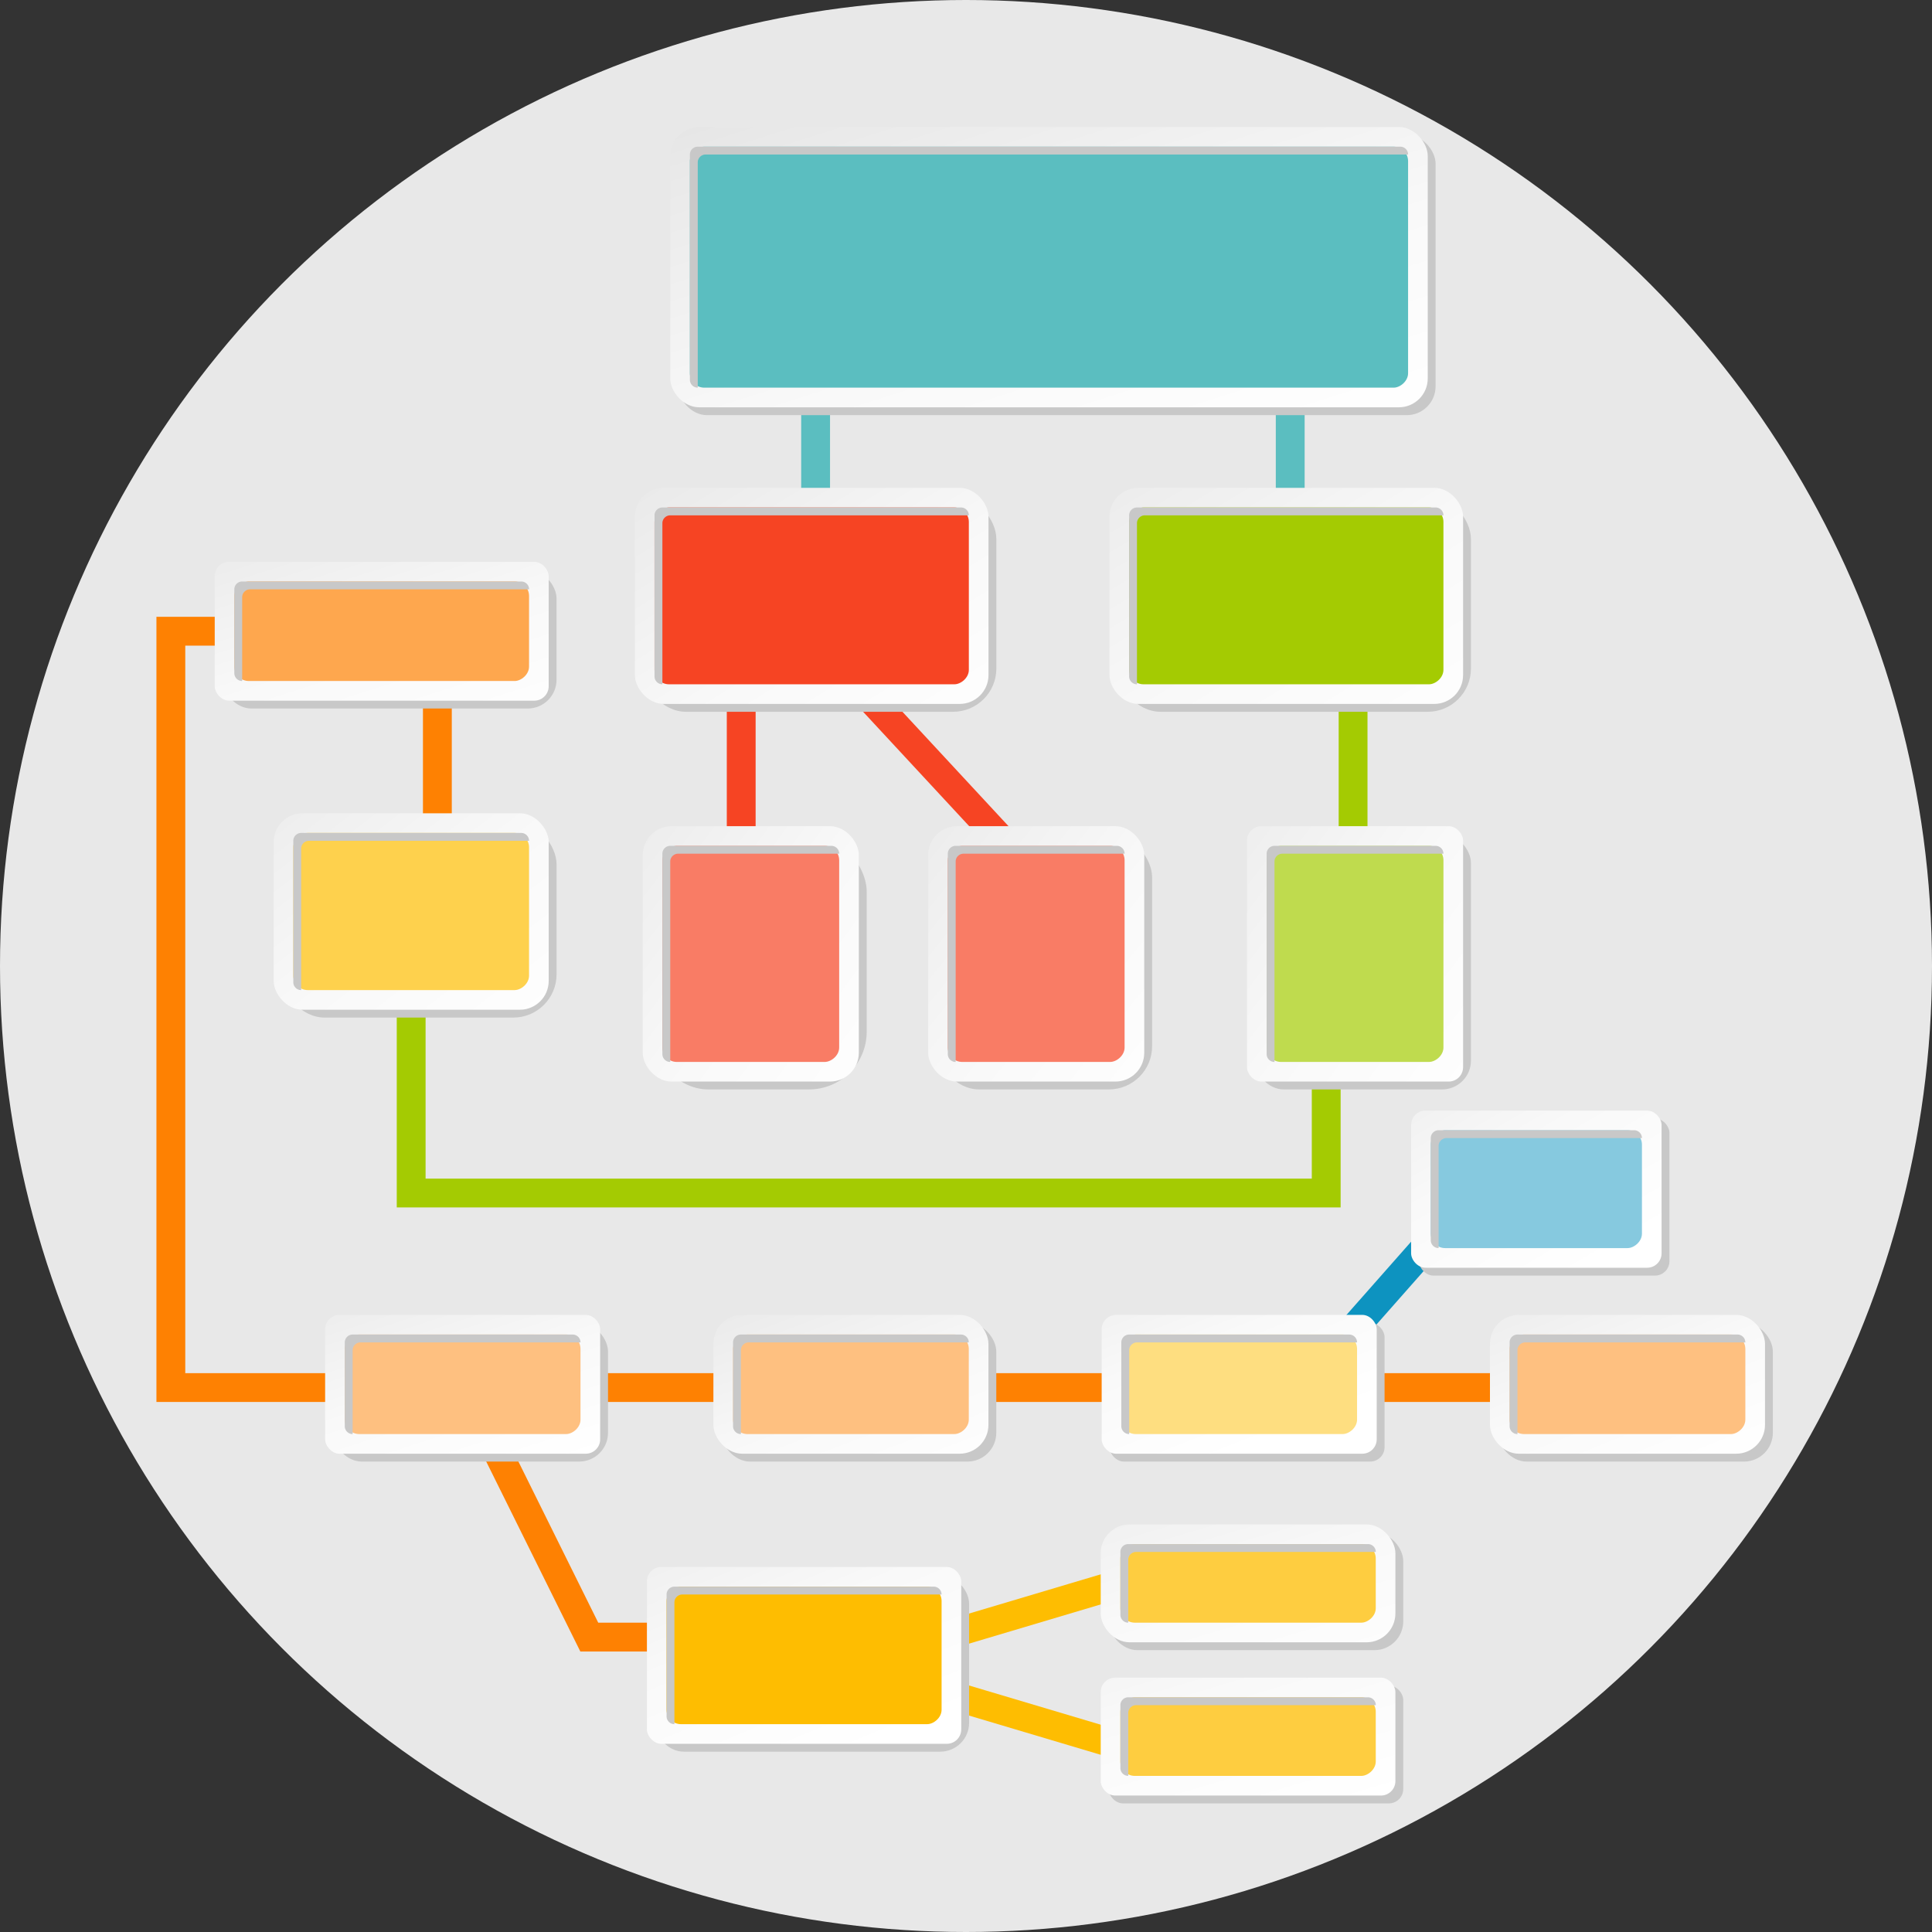 <svg xmlns="http://www.w3.org/2000/svg" xmlns:xlink="http://www.w3.org/1999/xlink" width="134" height="134" viewBox="0 0 134 134">
  <rect x="0" y="0" width="134" height="134" fill="#333333" stroke="none"/>
  <defs>
    <clipPath id="clip-path">
      <circle id="Elipse_6020" data-name="Elipse 6020" cx="67" cy="67" r="67" transform="translate(373 3290.636)" fill="#f3f9ff"/>
    </clipPath>
    <linearGradient id="linear-gradient" x1="-0.168" y1="-0.28" x2="0.981" y2="1.061" gradientUnits="objectBoundingBox">
      <stop offset="0" stop-color="#dcdcdc"/>
      <stop offset="0.252" stop-color="#e9e9e9"/>
      <stop offset="0.674" stop-color="#f9f9f9"/>
      <stop offset="1" stop-color="#fff"/>
    </linearGradient>
    <linearGradient id="linear-gradient-2" x1="-0.402" y1="-0.39" x2="1.109" y2="1.101" xlink:href="#linear-gradient"/>
    <linearGradient id="linear-gradient-3" x1="-0.551" y1="-0.57" x2="1.116" y2="1.127" xlink:href="#linear-gradient"/>
    <linearGradient id="linear-gradient-4" x1="-0.654" y1="-0.516" x2="1.152" y2="1.074" xlink:href="#linear-gradient"/>
    <linearGradient id="linear-gradient-5" x1="-0.417" y1="-0.715" x2="1.05" y2="1.229" xlink:href="#linear-gradient"/>
    <linearGradient id="linear-gradient-6" x1="-0.593" y1="-0.54" x2="1.164" y2="1.132" xlink:href="#linear-gradient"/>
    <linearGradient id="linear-gradient-7" x1="-0.773" y1="-0.625" x2="1.142" y2="1.067" xlink:href="#linear-gradient"/>
    <linearGradient id="linear-gradient-8" x1="-0.295" y1="-0.739" x2="0.867" y2="1.072" xlink:href="#linear-gradient"/>
    <linearGradient id="linear-gradient-9" x1="-0.294" y1="-0.56" x2="1.02" y2="1.194" xlink:href="#linear-gradient"/>
    <linearGradient id="linear-gradient-10" x1="-0.56" y1="-0.875" x2="0.735" y2="0.804" xlink:href="#linear-gradient"/>
    <linearGradient id="linear-gradient-11" x1="-0.794" y1="-1.237" x2="1.126" y2="1.341" xlink:href="#linear-gradient"/>
    <linearGradient id="linear-gradient-12" x1="-1.011" y1="-1.528" x2="0.909" y2="1.049" xlink:href="#linear-gradient"/>
    <linearGradient id="linear-gradient-13" x1="-0.458" y1="-0.701" x2="0.942" y2="1.054" xlink:href="#linear-gradient"/>
    <linearGradient id="linear-gradient-14" x1="-0.721" y1="-0.824" x2="0.847" y2="0.876" xlink:href="#linear-gradient"/>
    <linearGradient id="linear-gradient-15" x1="-0.519" y1="-0.885" x2="0.822" y2="0.938" xlink:href="#linear-gradient"/>
    <linearGradient id="linear-gradient-16" x1="-0.661" y1="-0.575" x2="1.11" y2="1.065" xlink:href="#linear-gradient"/>
  </defs>
  <g id="Grupo_898329" data-name="Grupo 898329" transform="translate(-373 -3038)">
    <circle id="Elipse_5154" data-name="Elipse 5154" cx="67" cy="67" r="67" transform="translate(373 3038)" fill="#e8e8e8"/>
    <g id="Enmascarar_grupo_218" data-name="Enmascarar grupo 218" transform="translate(0 -252.636)" clip-path="url(#clip-path)">
      <g id="Grupo_887842" data-name="Grupo 887842" transform="translate(348.35 3256.145)">
        <g id="OBJECTS" transform="translate(36.5 43.301)">
          <g id="Grupo_896326" data-name="Grupo 896326" transform="translate(0 15.26)">
            <line id="Línea_334" data-name="Línea 334" y2="19.076" transform="translate(18.485 20.983)" fill="none" stroke="#fe8102" stroke-miterlimit="10" stroke-width="2"/>
            <line id="Línea_335" data-name="Línea 335" y2="19.076" transform="translate(39.559 21.709)" fill="none" stroke="#f64423" stroke-miterlimit="10" stroke-width="2"/>
            <line id="Línea_336" data-name="Línea 336" x2="12.971" y2="13.987" transform="translate(47.062 22.801)" fill="none" stroke="#f64423" stroke-miterlimit="10" stroke-width="2"/>
            <path id="Trazado_619591" data-name="Trazado 619591" d="M43.858,166.014H36.5v52.458H140.871" transform="translate(-36.5 -146.303)" fill="none" stroke="#fe8102" stroke-miterlimit="10" stroke-width="2"/>
            <line id="Línea_337" data-name="Línea 337" x1="10.012" y2="11.343" transform="translate(79.131 60.026)" fill="none" stroke="#0d93c0" stroke-miterlimit="10" stroke-width="2"/>
            <path id="Trazado_619592" data-name="Trazado 619592" d="M94.988,249.2v15.26h63.466V250.923" transform="translate(-78.32 -205.784)" fill="none" stroke="#a4cb02" stroke-miterlimit="10" stroke-width="2"/>
            <line id="Línea_340" data-name="Línea 340" y2="14.032" transform="translate(81.997 22.347)" fill="none" stroke="#a4cb02" stroke-miterlimit="10" stroke-width="2"/>
            <line id="Línea_343" data-name="Línea 343" y2="12.717" transform="translate(44.719 0.545)" fill="none" stroke="#5bbec0" stroke-miterlimit="10" stroke-width="2"/>
            <line id="Línea_344" data-name="Línea 344" y2="12.717" transform="translate(77.637)" fill="none" stroke="#5bbec0" stroke-miterlimit="10" stroke-width="2"/>
            <line id="Línea_347" data-name="Línea 347" y1="5.723" x2="19.212" transform="translate(49.733 84.84)" fill="none" stroke="#febd01" stroke-miterlimit="10" stroke-width="2"/>
            <line id="Línea_348" data-name="Línea 348" x2="19.212" y2="5.723" transform="translate(49.733 92.199)" fill="none" stroke="#febd01" stroke-miterlimit="10" stroke-width="2"/>
            <path id="Trazado_619593" data-name="Trazado 619593" d="M111.562,356.777l7.63,15.4h8.584" transform="translate(-90.17 -282.701)" fill="none" stroke="#fe8102" stroke-miterlimit="10" stroke-width="2"/>
          </g>
          <g id="Grupo_885744" data-name="Grupo 885744" transform="translate(34.637)">
            <g id="Grupo_885743" data-name="Grupo 885743">
              <rect id="Rectángulo_296068" data-name="Rectángulo 296068" width="52.538" height="19.439" rx="2" transform="translate(0.545 0.545)" fill="#c8c8c8" style="mix-blend-mode: multiply;isolation: isolate"/>
              <rect id="Rectángulo_296069" data-name="Rectángulo 296069" width="52.538" height="19.439" rx="2" fill="url(#linear-gradient)"/>
              <rect id="Rectángulo_296070" data-name="Rectángulo 296070" width="16.714" height="49.813" rx="1" transform="translate(51.175 1.363) rotate(90)" fill="#5bbec0"/>
              <path id="Trazado_619594" data-name="Trazado 619594" d="M163.363,49.172a.546.546,0,0,1,.545-.545H212.63a.546.546,0,0,0-.545-.545H163.363a.546.546,0,0,0-.545.545V64.251a.546.546,0,0,0,.545.545h0Z" transform="translate(-161.455 -46.72)" fill="#c8c8c8" style="mix-blend-mode: multiply;isolation: isolate"/>
            </g>
          </g>
          <g id="Grupo_885751" data-name="Grupo 885751" transform="translate(32.184 25.025)">
            <g id="Grupo_885750" data-name="Grupo 885750">
              <rect id="Rectángulo_296077" data-name="Rectángulo 296077" width="24.526" height="14.988" rx="3" transform="translate(0.545 0.545)" fill="#c8c8c8" style="mix-blend-mode: multiply;isolation: isolate"/>
              <rect id="Rectángulo_296078" data-name="Rectángulo 296078" width="24.526" height="14.988" rx="2" fill="url(#linear-gradient-2)"/>
              <rect id="Rectángulo_296079" data-name="Rectángulo 296079" width="12.263" height="21.801" rx="1" transform="translate(23.163 1.363) rotate(90)" fill="#f64423"/>
              <path id="Trazado_619597" data-name="Trazado 619597" d="M154.757,136.984a.546.546,0,0,1,.545-.545h20.71a.546.546,0,0,0-.545-.545H154.757a.545.545,0,0,0-.545.545v11.173a.545.545,0,0,0,.545.545h0Z" transform="translate(-152.849 -134.531)" fill="#c8c8c8" style="mix-blend-mode: multiply;isolation: isolate"/>
            </g>
          </g>
          <g id="Grupo_885753" data-name="Grupo 885753" transform="translate(65.101 25.025)">
            <g id="Grupo_885752" data-name="Grupo 885752">
              <rect id="Rectángulo_296080" data-name="Rectángulo 296080" width="24.526" height="14.988" rx="3" transform="translate(0.545 0.545)" fill="#c8c8c8" style="mix-blend-mode: multiply;isolation: isolate"/>
              <rect id="Rectángulo_296081" data-name="Rectángulo 296081" width="24.526" height="14.988" rx="2" fill="url(#linear-gradient-3)"/>
              <rect id="Rectángulo_296082" data-name="Rectángulo 296082" width="12.263" height="21.801" rx="1" transform="translate(23.163 1.363) rotate(90)" fill="#a4cb02"/>
              <path id="Trazado_619598" data-name="Trazado 619598" d="M270.261,136.984a.546.546,0,0,1,.545-.545h20.711a.546.546,0,0,0-.545-.545H270.261a.546.546,0,0,0-.545.545v11.173a.546.546,0,0,0,.545.545h0Z" transform="translate(-268.353 -134.531)" fill="#c8c8c8" style="mix-blend-mode: multiply;isolation: isolate"/>
            </g>
          </g>
          <g id="Grupo_885759" data-name="Grupo 885759" transform="translate(32.729 48.493)">
            <g id="Grupo_885758" data-name="Grupo 885758">
              <rect id="Rectángulo_296089" data-name="Rectángulo 296089" width="14.988" height="17.713" rx="4" transform="translate(0.545 0.545)" fill="#c8c8c8" style="mix-blend-mode: multiply;isolation: isolate"/>
              <rect id="Rectángulo_296090" data-name="Rectángulo 296090" width="14.988" height="17.713" rx="2" fill="url(#linear-gradient-4)"/>
              <rect id="Rectángulo_296091" data-name="Rectángulo 296091" width="14.988" height="12.263" rx="1" transform="translate(13.625 1.363) rotate(90)" fill="#f97c65"/>
              <path id="Trazado_619601" data-name="Trazado 619601" d="M156.669,219.33a.545.545,0,0,1,.545-.545h11.173a.545.545,0,0,0-.545-.545H156.669a.545.545,0,0,0-.545.545v13.9a.546.546,0,0,0,.545.545h0Z" transform="translate(-154.761 -216.877)" fill="#c8c8c8" style="mix-blend-mode: multiply;isolation: isolate"/>
            </g>
          </g>
          <g id="Grupo_885761" data-name="Grupo 885761" transform="translate(3.043 30.158)">
            <g id="Grupo_885760" data-name="Grupo 885760">
              <rect id="Rectángulo_296092" data-name="Rectángulo 296092" width="23.163" height="9.629" rx="2" transform="translate(0.545 0.545)" fill="#c8c8c8" style="mix-blend-mode: multiply;isolation: isolate"/>
              <rect id="Rectángulo_296093" data-name="Rectángulo 296093" width="23.163" height="9.629" rx="1" fill="url(#linear-gradient-5)"/>
              <rect id="Rectángulo_296094" data-name="Rectángulo 296094" width="6.903" height="20.438" rx="1" transform="translate(21.801 1.363) rotate(90)" fill="#fea74e"/>
              <path id="Trazado_619602" data-name="Trazado 619602" d="M52.5,154.994a.546.546,0,0,1,.545-.545H72.4a.546.546,0,0,0-.545-.545H52.5a.546.546,0,0,0-.545.545v5.813a.545.545,0,0,0,.545.545h0Z" transform="translate(-50.596 -152.541)" fill="#c8c8c8" style="mix-blend-mode: multiply;isolation: isolate"/>
            </g>
          </g>
          <g id="Grupo_885763" data-name="Grupo 885763" transform="translate(52.525 48.493)">
            <g id="Grupo_885762" data-name="Grupo 885762">
              <rect id="Rectángulo_296095" data-name="Rectángulo 296095" width="14.988" height="17.713" rx="3" transform="translate(0.545 0.545)" fill="#c8c8c8" style="mix-blend-mode: multiply;isolation: isolate"/>
              <rect id="Rectángulo_296096" data-name="Rectángulo 296096" width="14.988" height="17.713" rx="2" fill="url(#linear-gradient-6)"/>
              <rect id="Rectángulo_296097" data-name="Rectángulo 296097" width="14.988" height="12.263" rx="1" transform="translate(13.625 1.363) rotate(90)" fill="#f97c65"/>
              <path id="Trazado_619603" data-name="Trazado 619603" d="M226.13,219.33a.546.546,0,0,1,.545-.545h11.173a.545.545,0,0,0-.545-.545H226.13a.545.545,0,0,0-.545.545v13.9a.545.545,0,0,0,.545.545h0Z" transform="translate(-224.222 -216.877)" fill="#c8c8c8" style="mix-blend-mode: multiply;isolation: isolate"/>
            </g>
          </g>
          <g id="Grupo_885767" data-name="Grupo 885767" transform="translate(74.639 48.493)">
            <g id="Grupo_885766" data-name="Grupo 885766" transform="translate(0)">
              <rect id="Rectángulo_296101" data-name="Rectángulo 296101" width="14.988" height="17.713" rx="2" transform="translate(0.545 0.545)" fill="#c8c8c8" style="mix-blend-mode: multiply;isolation: isolate"/>
              <rect id="Rectángulo_296102" data-name="Rectángulo 296102" width="14.988" height="17.713" rx="1" fill="url(#linear-gradient-7)"/>
              <rect id="Rectángulo_296103" data-name="Rectángulo 296103" width="14.988" height="12.263" rx="1" transform="translate(13.626 1.363) rotate(90)" fill="#bfdb4e"/>
              <path id="Trazado_619605" data-name="Trazado 619605" d="M303.728,219.33a.546.546,0,0,1,.545-.545h11.173a.545.545,0,0,0-.545-.545H303.728a.545.545,0,0,0-.545.545v13.9a.546.546,0,0,0,.545.545h0Z" transform="translate(-301.82 -216.877)" fill="#c8c8c8" style="mix-blend-mode: multiply;isolation: isolate"/>
            </g>
          </g>
          <g id="Grupo_885769" data-name="Grupo 885769" transform="translate(10.7 82.388)">
            <g id="Grupo_885768" data-name="Grupo 885768" transform="translate(0 0)">
              <rect id="Rectángulo_296104" data-name="Rectángulo 296104" width="19.076" height="9.629" rx="2" transform="translate(0.545 0.545)" fill="#c8c8c8" style="mix-blend-mode: multiply;isolation: isolate"/>
              <rect id="Rectángulo_296105" data-name="Rectángulo 296105" width="19.076" height="9.629" rx="1" fill="url(#linear-gradient-8)"/>
              <rect id="Rectángulo_296106" data-name="Rectángulo 296106" width="6.904" height="16.35" rx="1" transform="translate(17.713 1.362) rotate(90)" fill="#fec080"/>
              <path id="Trazado_619606" data-name="Trazado 619606" d="M79.371,338.264a.546.546,0,0,1,.545-.545h15.26a.545.545,0,0,0-.545-.545H79.371a.546.546,0,0,0-.545.545v5.814a.546.546,0,0,0,.545.545h0Z" transform="translate(-77.463 -335.811)" fill="#c8c8c8" style="mix-blend-mode: multiply;isolation: isolate"/>
            </g>
          </g>
          <g id="Grupo_885771" data-name="Grupo 885771" transform="translate(37.63 82.388)">
            <g id="Grupo_885770" data-name="Grupo 885770" transform="translate(0 0)">
              <rect id="Rectángulo_296107" data-name="Rectángulo 296107" width="19.076" height="9.629" rx="2" transform="translate(0.545 0.545)" fill="#c8c8c8" style="mix-blend-mode: multiply;isolation: isolate"/>
              <rect id="Rectángulo_296108" data-name="Rectángulo 296108" width="19.076" height="9.629" rx="2" fill="url(#linear-gradient-9)"/>
              <rect id="Rectángulo_296109" data-name="Rectángulo 296109" width="6.904" height="16.35" rx="1" transform="translate(17.713 1.362) rotate(90)" fill="#fec080"/>
              <path id="Trazado_619607" data-name="Trazado 619607" d="M173.867,338.264a.546.546,0,0,1,.545-.545h15.26a.546.546,0,0,0-.545-.545h-15.26a.545.545,0,0,0-.545.545v5.814a.545.545,0,0,0,.545.545h0Z" transform="translate(-171.959 -335.811)" fill="#c8c8c8" style="mix-blend-mode: multiply;isolation: isolate"/>
            </g>
          </g>
          <g id="Grupo_885773" data-name="Grupo 885773" transform="translate(64.56 82.388)">
            <g id="Grupo_885772" data-name="Grupo 885772" transform="translate(0 0)">
              <rect id="Rectángulo_296110" data-name="Rectángulo 296110" width="19.076" height="9.629" rx="1" transform="translate(0.545 0.545)" fill="#c8c8c8" style="mix-blend-mode: multiply;isolation: isolate"/>
              <rect id="Rectángulo_296111" data-name="Rectángulo 296111" width="19.076" height="9.629" rx="1" fill="url(#linear-gradient-10)"/>
              <rect id="Rectángulo_296112" data-name="Rectángulo 296112" width="6.904" height="16.35" rx="1" transform="translate(17.713 1.362) rotate(90)" fill="#fede80"/>
              <path id="Trazado_619608" data-name="Trazado 619608" d="M268.362,338.264a.546.546,0,0,1,.545-.545h15.26a.545.545,0,0,0-.545-.545h-15.26a.546.546,0,0,0-.545.545v5.814a.546.546,0,0,0,.545.545h0Z" transform="translate(-266.454 -335.811)" fill="#c8c8c8" style="mix-blend-mode: multiply;isolation: isolate"/>
            </g>
          </g>
          <g id="Grupo_885775" data-name="Grupo 885775" transform="translate(64.494 96.922)">
            <g id="Grupo_885774" data-name="Grupo 885774" transform="translate(0 0)">
              <rect id="Rectángulo_296113" data-name="Rectángulo 296113" width="20.438" height="8.175" rx="2" transform="translate(0.545 0.545)" fill="#c8c8c8" style="mix-blend-mode: multiply;isolation: isolate"/>
              <rect id="Rectángulo_296114" data-name="Rectángulo 296114" width="20.438" height="8.175" rx="2" fill="url(#linear-gradient-11)"/>
              <rect id="Rectángulo_296115" data-name="Rectángulo 296115" width="5.45" height="17.713" rx="1" transform="translate(19.076 1.363) rotate(90)" fill="#fecd40"/>
              <path id="Trazado_619609" data-name="Trazado 619609" d="M268.128,389.262a.546.546,0,0,1,.545-.545H285.3a.546.546,0,0,0-.545-.545H268.128a.546.546,0,0,0-.545.545v4.36a.546.546,0,0,0,.545.545h0Z" transform="translate(-266.22 -386.809)" fill="#c8c8c8" style="mix-blend-mode: multiply;isolation: isolate"/>
            </g>
          </g>
          <g id="Grupo_885777" data-name="Grupo 885777" transform="translate(64.494 107.55)">
            <g id="Grupo_885776" data-name="Grupo 885776">
              <rect id="Rectángulo_296116" data-name="Rectángulo 296116" width="20.438" height="8.175" rx="1" transform="translate(0.545 0.545)" fill="#c8c8c8" style="mix-blend-mode: multiply;isolation: isolate"/>
              <rect id="Rectángulo_296117" data-name="Rectángulo 296117" width="20.438" height="8.175" rx="1" fill="url(#linear-gradient-12)"/>
              <rect id="Rectángulo_296118" data-name="Rectángulo 296118" width="5.45" height="17.713" rx="1" transform="translate(19.076 1.363) rotate(90)" fill="#fecd40"/>
              <path id="Trazado_619610" data-name="Trazado 619610" d="M268.128,426.556a.546.546,0,0,1,.545-.545H285.3a.546.546,0,0,0-.545-.545H268.128a.546.546,0,0,0-.545.545v4.36a.546.546,0,0,0,.545.545h0Z" transform="translate(-266.22 -424.104)" fill="#c8c8c8" style="mix-blend-mode: multiply;isolation: isolate"/>
            </g>
          </g>
          <g id="Grupo_885779" data-name="Grupo 885779" transform="translate(91.491 82.388)">
            <g id="Grupo_885778" data-name="Grupo 885778" transform="translate(0 0)">
              <rect id="Rectángulo_296119" data-name="Rectángulo 296119" width="19.076" height="9.629" rx="2" transform="translate(0.545 0.545)" fill="#c8c8c8" style="mix-blend-mode: multiply;isolation: isolate"/>
              <rect id="Rectángulo_296120" data-name="Rectángulo 296120" width="19.076" height="9.629" rx="2" fill="url(#linear-gradient-13)"/>
              <rect id="Rectángulo_296121" data-name="Rectángulo 296121" width="6.904" height="16.35" rx="1" transform="translate(17.713 1.362) rotate(90)" fill="#fec080"/>
              <path id="Trazado_619611" data-name="Trazado 619611" d="M362.858,338.264a.546.546,0,0,1,.545-.545h15.26a.546.546,0,0,0-.545-.545H362.858a.546.546,0,0,0-.545.545v5.814a.546.546,0,0,0,.545.545h0Z" transform="translate(-360.95 -335.811)" fill="#c8c8c8" style="mix-blend-mode: multiply;isolation: isolate"/>
            </g>
          </g>
          <g id="Grupo_885781" data-name="Grupo 885781" transform="translate(86.022 68.218)">
            <g id="Grupo_885780" data-name="Grupo 885780" transform="translate(0)">
              <rect id="Rectángulo_296122" data-name="Rectángulo 296122" width="17.372" height="10.9" rx="1" transform="translate(0.545 0.545)" fill="#c8c8c8" style="mix-blend-mode: multiply;isolation: isolate"/>
              <rect id="Rectángulo_296123" data-name="Rectángulo 296123" width="17.372" height="10.9" rx="1" fill="url(#linear-gradient-14)"/>
              <rect id="Rectángulo_296124" data-name="Rectángulo 296124" width="8.175" height="14.647" rx="1" transform="translate(16.01 1.363) rotate(90)" fill="#86c9df"/>
              <path id="Trazado_619612" data-name="Trazado 619612" d="M343.668,288.542a.546.546,0,0,1,.545-.545H357.77a.546.546,0,0,0-.545-.545H343.668a.546.546,0,0,0-.545.545v7.085a.546.546,0,0,0,.545.545h0Z" transform="translate(-341.76 -286.09)" fill="#c8c8c8" style="mix-blend-mode: multiply;isolation: isolate"/>
            </g>
          </g>
          <g id="Grupo_885785" data-name="Grupo 885785" transform="translate(33.019 99.874)">
            <g id="Grupo_885784" data-name="Grupo 885784" transform="translate(0 0)">
              <rect id="Rectángulo_296128" data-name="Rectángulo 296128" width="21.801" height="12.263" rx="2" transform="translate(0.545 0.545)" fill="#c8c8c8" style="mix-blend-mode: multiply;isolation: isolate"/>
              <rect id="Rectángulo_296129" data-name="Rectángulo 296129" width="21.801" height="12.263" rx="1" fill="url(#linear-gradient-15)"/>
              <rect id="Rectángulo_296130" data-name="Rectángulo 296130" width="9.538" height="19.076" rx="1" transform="translate(20.438 1.363) rotate(90)" fill="#febd01"/>
              <path id="Trazado_619614" data-name="Trazado 619614" d="M157.686,399.622a.546.546,0,0,1,.545-.545h17.985a.545.545,0,0,0-.545-.545H157.686a.546.546,0,0,0-.545.545v8.448a.546.546,0,0,0,.545.545h0Z" transform="translate(-155.778 -397.169)" fill="#c8c8c8" style="mix-blend-mode: multiply;isolation: isolate"/>
            </g>
          </g>
          <g id="Grupo_885787" data-name="Grupo 885787" transform="translate(7.131 47.598)">
            <g id="Grupo_885786" data-name="Grupo 885786">
              <rect id="Rectángulo_296131" data-name="Rectángulo 296131" width="19.076" height="13.625" rx="3" transform="translate(0.545 0.545)" fill="#c8c8c8" style="mix-blend-mode: multiply;isolation: isolate"/>
              <rect id="Rectángulo_296132" data-name="Rectángulo 296132" width="19.076" height="13.625" rx="2" fill="url(#linear-gradient-16)"/>
              <rect id="Rectángulo_296133" data-name="Rectángulo 296133" width="10.9" height="16.35" rx="1" transform="translate(17.713 1.363) rotate(90)" fill="#fed14d"/>
              <path id="Trazado_619615" data-name="Trazado 619615" d="M66.846,216.191a.546.546,0,0,1,.545-.545H82.652a.546.546,0,0,0-.545-.545H66.846a.546.546,0,0,0-.545.545v9.81a.546.546,0,0,0,.545.545h0Z" transform="translate(-64.939 -213.738)" fill="#c8c8c8" style="mix-blend-mode: multiply;isolation: isolate"/>
            </g>
          </g>
        </g>
      </g>
    </g>
  </g>
</svg>

